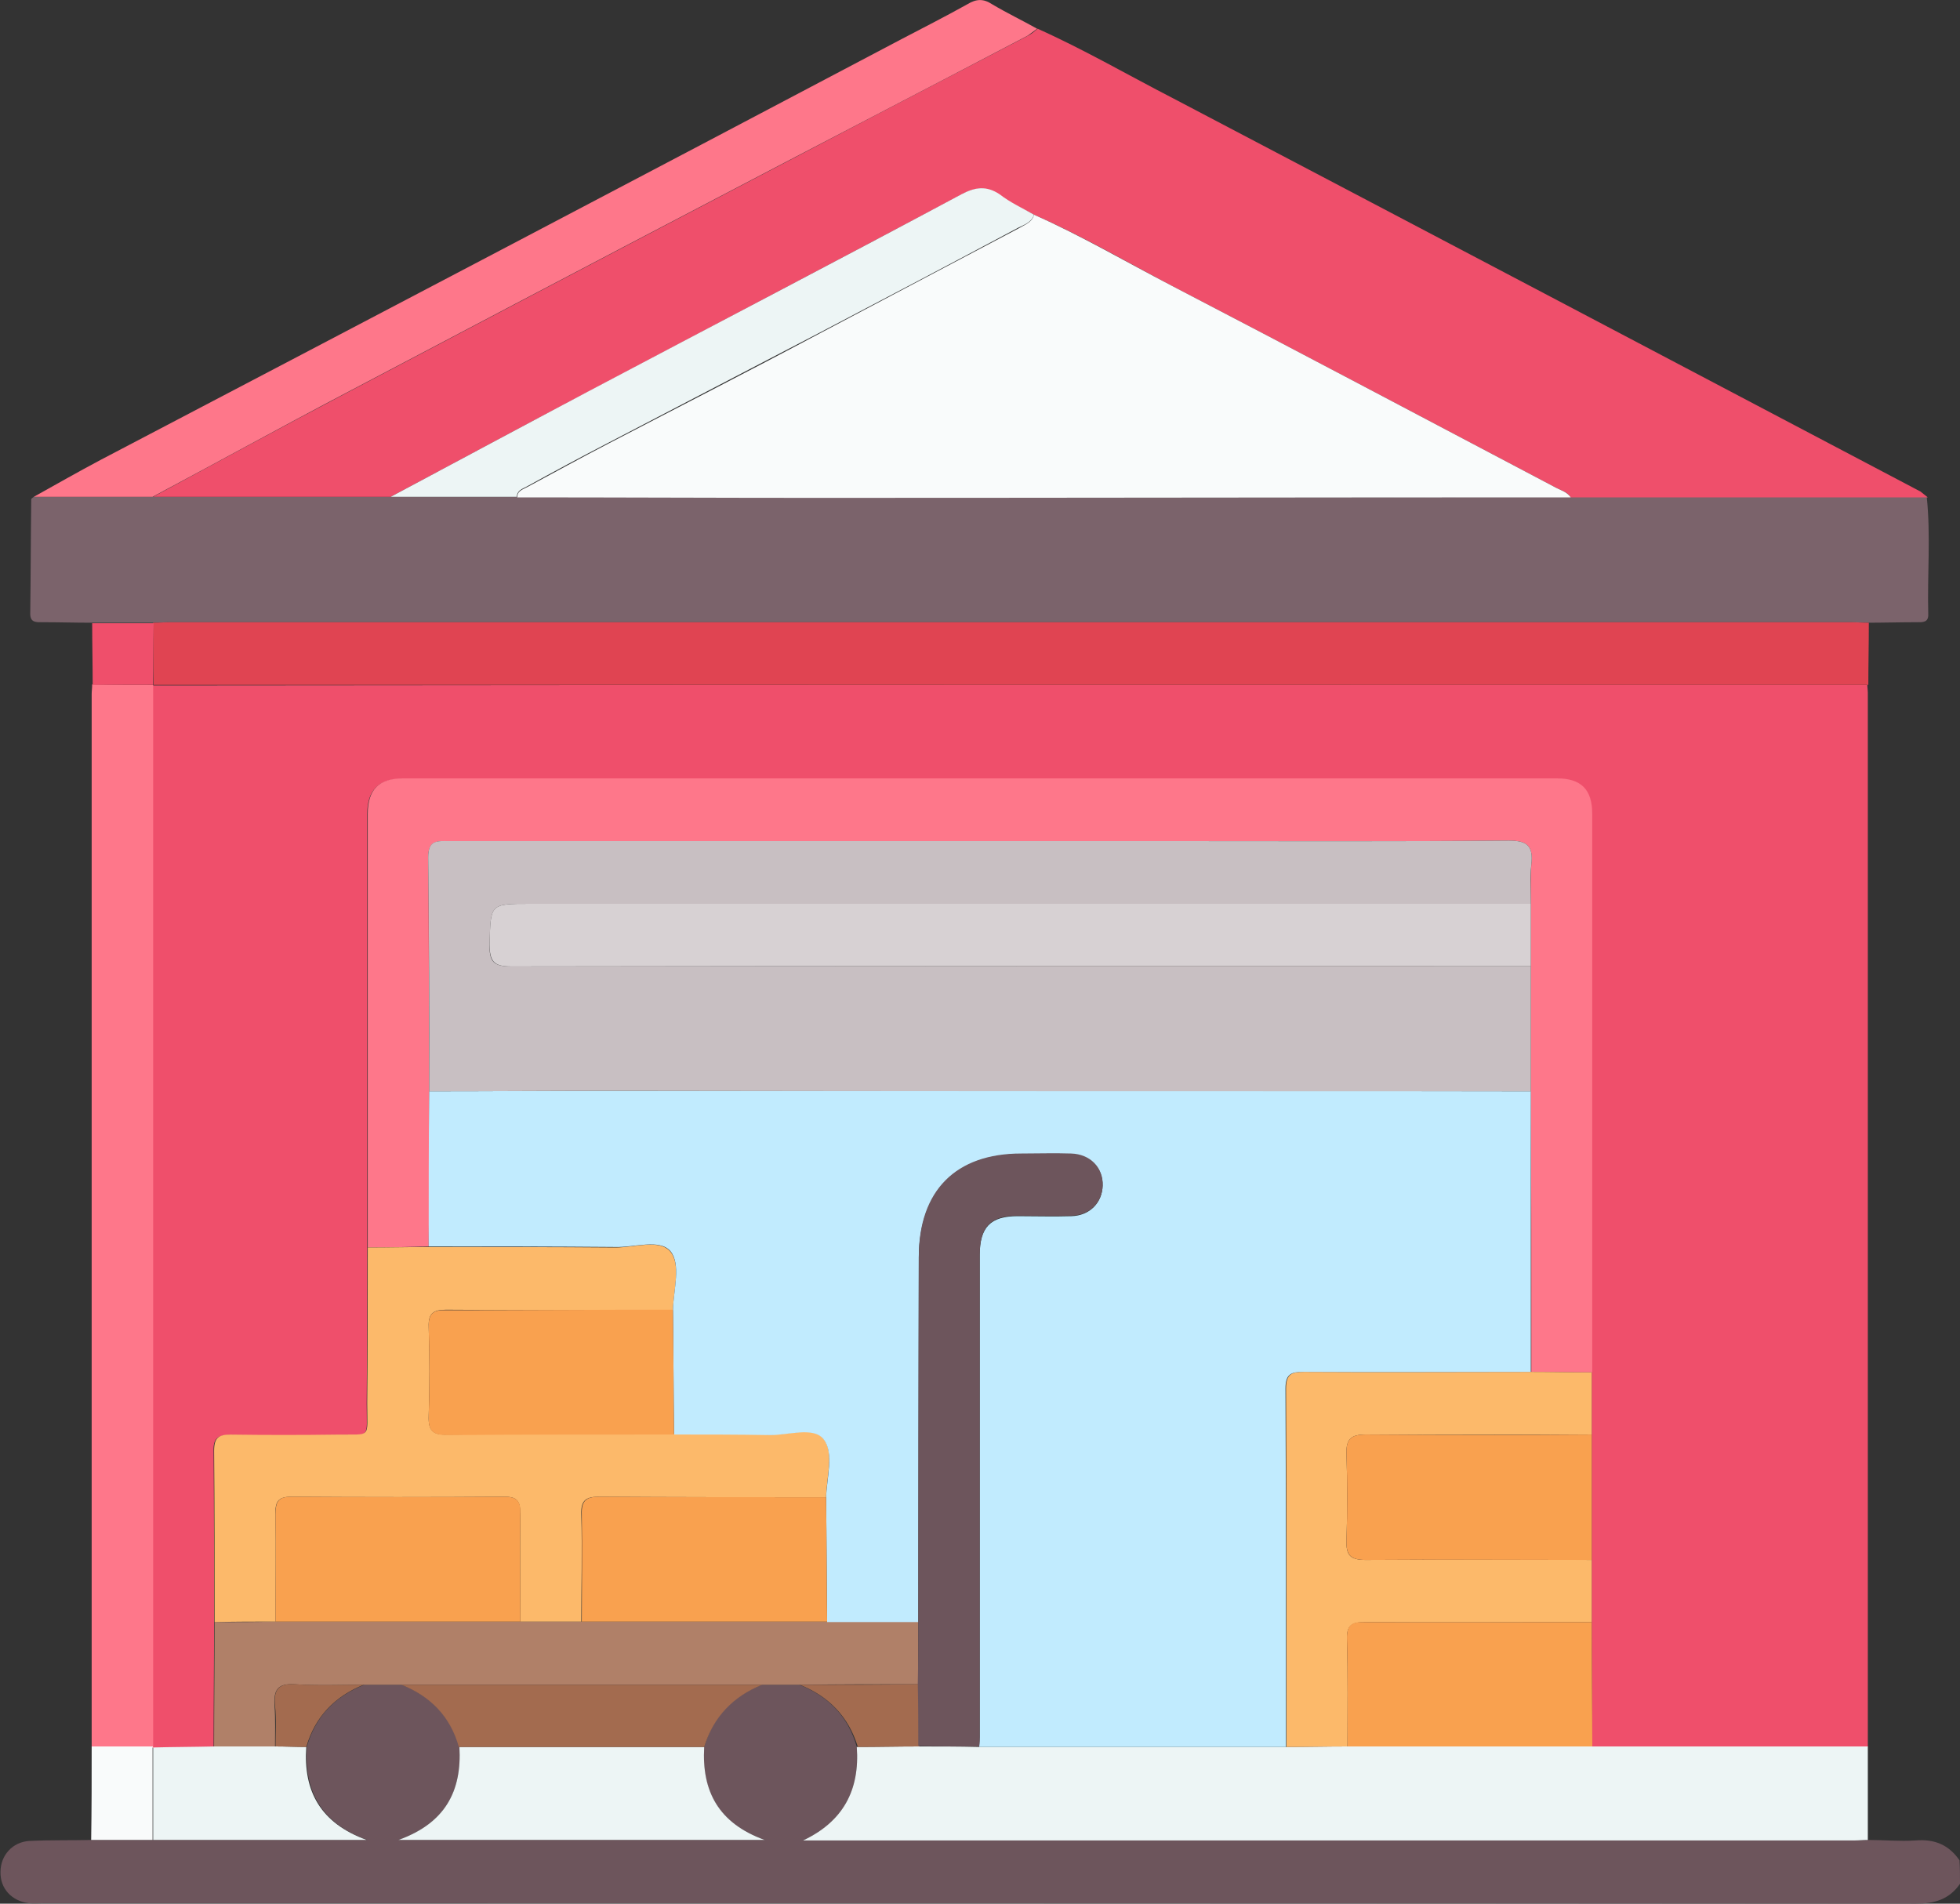 <svg width="35" height="34" viewBox="0 0 35 34" fill="none" xmlns="http://www.w3.org/2000/svg">
<rect x="0" y="0" width="35" height="34" fill="#333333" stroke="none"/>
<g clip-path="url(#clip0_4823_25534)">
<path d="M35 33.645C34.808 33.925 34.543 34 34.214 34C23.074 33.991 11.926 33.991 0.787 33.991C0.695 33.991 0.604 34 0.512 33.991C0.21 33.953 5.25545e-05 33.729 0.009 33.431C0.009 33.142 0.22 32.899 0.521 32.88C0.896 32.862 1.271 32.871 1.646 32.862C2.012 32.862 2.378 32.862 2.744 32.862C3.988 32.862 5.24 32.862 6.557 32.862C5.734 32.563 5.433 31.994 5.478 31.201C5.634 30.65 5.99 30.296 6.503 30.091C6.731 30.091 6.951 30.091 7.179 30.091C7.691 30.296 8.048 30.65 8.204 31.201C8.249 31.994 7.948 32.563 7.115 32.862C9.329 32.862 11.45 32.862 13.654 32.862C12.831 32.563 12.52 31.994 12.575 31.201C12.731 30.65 13.087 30.296 13.6 30.091C13.828 30.091 14.048 30.091 14.276 30.091C14.788 30.296 15.145 30.65 15.3 31.201C15.355 31.975 15.054 32.544 14.34 32.871C14.413 32.871 14.496 32.871 14.569 32.871C20.751 32.871 26.934 32.871 33.116 32.871C33.198 32.871 33.272 32.862 33.354 32.862C33.637 32.862 33.921 32.89 34.204 32.871C34.543 32.843 34.799 32.946 34.991 33.226C35 33.365 35 33.505 35 33.645Z" fill="#6D555C"/>
<path d="M33.345 12.232C33.345 12.279 33.354 12.325 33.354 12.372C33.354 18.651 33.354 24.922 33.354 31.201C31.717 31.201 30.08 31.201 28.434 31.201C28.434 30.464 28.424 29.717 28.424 28.98C28.424 28.607 28.424 28.243 28.424 27.87C28.424 27.123 28.424 26.377 28.424 25.631C28.424 25.257 28.424 24.893 28.424 24.52C28.424 21.199 28.424 17.868 28.424 14.546C28.424 14.108 28.223 13.912 27.793 13.912C20.925 13.912 14.057 13.912 7.188 13.912C6.759 13.912 6.557 14.108 6.557 14.546C6.557 17.131 6.557 19.706 6.557 22.29C6.557 23.214 6.557 24.147 6.548 25.071C6.548 25.715 6.631 25.621 6.018 25.631C5.378 25.64 4.747 25.64 4.106 25.631C3.887 25.631 3.805 25.687 3.814 25.92C3.823 26.937 3.823 27.963 3.823 28.98C3.823 29.717 3.814 30.464 3.814 31.201C3.448 31.21 3.082 31.21 2.716 31.22L2.725 31.201C2.725 31.052 2.725 30.902 2.725 30.744C2.725 24.576 2.725 18.409 2.725 12.242C12.941 12.232 23.138 12.232 33.345 12.232Z" fill="#EF4F6B"/>
<path d="M1.637 11.122C1.344 11.122 1.052 11.113 0.75 11.113C0.649 11.113 0.54 11.122 0.54 10.963C0.549 10.282 0.549 9.601 0.558 8.92C0.558 8.901 0.585 8.892 0.604 8.873C1.308 8.873 2.012 8.873 2.725 8.873C4.143 8.873 5.551 8.873 6.969 8.873C7.719 8.873 8.469 8.873 9.219 8.873C10.993 8.873 12.767 8.883 14.541 8.883C19.041 8.883 23.532 8.883 28.031 8.873C30.153 8.873 32.284 8.873 34.406 8.873C34.479 9.564 34.415 10.264 34.433 10.963C34.442 11.122 34.333 11.113 34.232 11.113C33.939 11.113 33.637 11.122 33.345 11.122C33.244 11.122 33.144 11.113 33.034 11.113C23.029 11.113 13.023 11.113 3.018 11.113C2.918 11.113 2.817 11.122 2.707 11.122C2.369 11.122 2.003 11.122 1.637 11.122Z" fill="#7B636B"/>
<path d="M34.424 8.883C32.302 8.883 30.171 8.883 28.049 8.883C27.995 8.789 27.885 8.761 27.793 8.715C25.507 7.511 23.221 6.298 20.925 5.104C20.111 4.675 19.316 4.208 18.465 3.835C18.255 3.723 18.035 3.62 17.843 3.48C17.605 3.322 17.413 3.34 17.157 3.48C14.944 4.656 12.722 5.822 10.499 6.998C9.329 7.614 8.149 8.248 6.978 8.873C5.561 8.873 4.152 8.873 2.735 8.873C3.878 8.257 5.021 7.632 6.173 7.026C8.387 5.86 10.6 4.693 12.813 3.536C14.66 2.566 16.517 1.596 18.364 0.634C18.419 0.606 18.474 0.56 18.529 0.513C19.361 0.886 20.148 1.344 20.962 1.763C25.406 4.096 29.851 6.438 34.296 8.78C34.333 8.808 34.378 8.845 34.424 8.883Z" fill="#EF4F6B"/>
<path d="M2.735 11.122C2.835 11.122 2.936 11.113 3.046 11.113C13.051 11.113 23.056 11.113 33.061 11.113C33.162 11.113 33.262 11.122 33.372 11.122C33.372 11.495 33.363 11.859 33.363 12.232C23.157 12.232 12.95 12.232 2.744 12.232C2.735 11.868 2.735 11.495 2.735 11.122Z" fill="#E04452"/>
<path d="M28.433 31.192C30.07 31.192 31.708 31.192 33.354 31.192C33.354 31.752 33.354 32.302 33.354 32.862C33.272 32.862 33.198 32.871 33.116 32.871C26.934 32.871 20.751 32.871 14.569 32.871C14.496 32.871 14.413 32.871 14.34 32.871C15.054 32.535 15.355 31.975 15.3 31.201C15.666 31.201 16.032 31.192 16.398 31.192C16.764 31.192 17.12 31.192 17.486 31.201C19.315 31.201 21.145 31.201 22.965 31.201C23.33 31.201 23.696 31.192 24.053 31.192C25.525 31.192 26.979 31.192 28.433 31.192Z" fill="#EDF5F5"/>
<path d="M2.735 12.232C2.735 18.4 2.735 24.567 2.735 30.734C2.735 30.884 2.735 31.033 2.735 31.192C2.369 31.192 2.003 31.192 1.637 31.192C1.637 24.931 1.637 18.661 1.637 12.4C1.637 12.344 1.646 12.288 1.646 12.223C2.012 12.232 2.369 12.232 2.735 12.232Z" fill="#FE778A"/>
<path d="M18.52 0.513C18.465 0.551 18.41 0.597 18.355 0.635C16.508 1.605 14.651 2.566 12.804 3.536C10.591 4.693 8.377 5.86 6.164 7.026C5.012 7.632 3.878 8.258 2.725 8.873C2.021 8.873 1.317 8.873 0.604 8.873C1.006 8.649 1.399 8.425 1.802 8.211C6.576 5.71 11.341 3.21 16.096 0.7C16.489 0.495 16.892 0.289 17.276 0.075C17.431 -0.019 17.559 -0.028 17.715 0.075C17.98 0.233 18.255 0.364 18.52 0.513Z" fill="#FE778A"/>
<path d="M1.637 31.192C2.003 31.192 2.369 31.192 2.735 31.192L2.725 31.21C2.725 31.761 2.725 32.311 2.725 32.862C2.36 32.862 1.994 32.862 1.628 32.862C1.637 32.311 1.637 31.752 1.637 31.192Z" fill="#F9FBFB"/>
<path d="M2.735 12.232C2.378 12.232 2.012 12.232 1.655 12.232C1.655 11.868 1.646 11.495 1.646 11.131C2.012 11.131 2.378 11.131 2.744 11.131C2.735 11.495 2.735 11.868 2.735 12.232Z" fill="#EF4F6B"/>
<path d="M3.823 31.192C3.823 30.454 3.832 29.708 3.832 28.971C4.198 28.971 4.555 28.971 4.92 28.962C6.384 28.962 7.838 28.962 9.301 28.962C9.667 28.962 10.033 28.962 10.389 28.962C11.853 28.962 13.307 28.962 14.77 28.962C15.31 28.962 15.858 28.962 16.398 28.962C16.398 29.335 16.398 29.708 16.398 30.081C15.694 30.081 14.99 30.081 14.276 30.091C14.048 30.091 13.828 30.091 13.6 30.091C11.45 30.091 9.31 30.091 7.161 30.091C6.932 30.091 6.713 30.091 6.484 30.091C6.073 30.091 5.661 30.109 5.259 30.081C4.957 30.063 4.884 30.184 4.902 30.464C4.92 30.706 4.911 30.949 4.911 31.192C4.555 31.192 4.189 31.192 3.823 31.192Z" fill="#B08068"/>
<path d="M12.575 31.201C12.529 31.994 12.831 32.563 13.654 32.862C11.45 32.862 9.319 32.862 7.115 32.862C7.947 32.563 8.249 31.994 8.204 31.201C9.658 31.201 11.121 31.201 12.575 31.201Z" fill="#EDF5F5"/>
<path d="M12.575 31.201C11.112 31.201 9.658 31.201 8.194 31.201C8.039 30.65 7.682 30.296 7.17 30.091C9.319 30.091 11.459 30.091 13.609 30.091C13.097 30.296 12.74 30.66 12.575 31.201Z" fill="#A36B4F"/>
<path d="M3.823 31.192C4.189 31.192 4.555 31.192 4.92 31.192C5.103 31.192 5.286 31.201 5.469 31.201C5.414 31.994 5.725 32.563 6.548 32.862C5.222 32.862 3.978 32.862 2.735 32.862C2.735 32.311 2.735 31.761 2.735 31.21C3.091 31.201 3.457 31.201 3.823 31.192Z" fill="#EDF5F5"/>
<path d="M14.285 30.091C14.99 30.091 15.694 30.091 16.407 30.081C16.407 30.454 16.407 30.818 16.416 31.192C16.05 31.192 15.685 31.201 15.319 31.201C15.154 30.66 14.798 30.296 14.285 30.091Z" fill="#A36B4F"/>
<path d="M5.469 31.201C5.286 31.201 5.103 31.192 4.92 31.192C4.92 30.949 4.939 30.706 4.911 30.464C4.884 30.184 4.966 30.062 5.268 30.081C5.679 30.109 6.091 30.09 6.493 30.09C5.981 30.296 5.625 30.66 5.469 31.201Z" fill="#A36B4F"/>
<path d="M6.567 22.281C6.567 19.697 6.567 17.121 6.567 14.537C6.567 14.098 6.768 13.902 7.198 13.902C14.066 13.902 20.934 13.902 27.802 13.902C28.232 13.902 28.433 14.098 28.433 14.537C28.433 17.858 28.433 21.189 28.433 24.511C28.068 24.511 27.702 24.502 27.345 24.502C27.345 22.831 27.345 21.161 27.336 19.491C27.336 18.745 27.336 17.998 27.336 17.252C27.336 16.879 27.336 16.506 27.336 16.142C27.336 15.908 27.327 15.675 27.345 15.442C27.382 15.115 27.281 15.013 26.943 15.013C24.949 15.031 22.955 15.022 20.962 15.022C16.645 15.022 12.328 15.022 8.012 15.022C7.81 15.022 7.646 15.003 7.646 15.311C7.664 16.701 7.655 18.101 7.664 19.491C7.664 20.415 7.664 21.339 7.655 22.262C7.298 22.272 6.932 22.281 6.567 22.281Z" fill="#FE778A"/>
<path d="M6.567 22.281C6.932 22.281 7.298 22.272 7.655 22.272C8.771 22.272 9.877 22.272 10.993 22.281C11.331 22.281 11.78 22.123 11.972 22.356C12.164 22.589 12.026 23.046 12.017 23.401C10.664 23.401 9.31 23.401 7.966 23.392C7.737 23.392 7.646 23.457 7.655 23.699C7.673 24.231 7.673 24.763 7.655 25.295C7.646 25.556 7.737 25.631 7.984 25.622C9.338 25.612 10.691 25.612 12.036 25.612C12.603 25.612 13.17 25.603 13.737 25.622C14.075 25.631 14.523 25.463 14.706 25.696C14.898 25.929 14.761 26.377 14.752 26.741C13.398 26.741 12.045 26.741 10.691 26.732C10.453 26.732 10.371 26.806 10.38 27.049C10.399 27.683 10.38 28.327 10.38 28.962C10.014 28.962 9.649 28.962 9.292 28.962C9.292 28.327 9.283 27.683 9.292 27.049C9.292 26.834 9.255 26.732 9.018 26.732C7.746 26.741 6.466 26.741 5.195 26.732C4.957 26.732 4.911 26.834 4.92 27.049C4.929 27.683 4.92 28.327 4.92 28.962C4.555 28.962 4.198 28.962 3.832 28.971C3.832 27.954 3.832 26.928 3.823 25.911C3.823 25.677 3.905 25.622 4.116 25.622C4.756 25.631 5.387 25.631 6.027 25.622C6.64 25.612 6.557 25.705 6.557 25.062C6.567 24.138 6.567 23.205 6.567 22.281Z" fill="#FCB96A"/>
<path d="M27.336 24.502C27.702 24.502 28.068 24.511 28.424 24.511C28.424 24.884 28.424 25.248 28.424 25.621C27.08 25.621 25.736 25.631 24.391 25.621C24.117 25.621 24.035 25.705 24.044 25.976C24.062 26.489 24.062 27.002 24.044 27.506C24.035 27.777 24.108 27.861 24.391 27.861C25.736 27.851 27.08 27.851 28.424 27.861C28.424 28.234 28.424 28.598 28.424 28.971C27.071 28.971 25.717 28.98 24.364 28.971C24.135 28.971 24.044 29.036 24.053 29.279C24.071 29.913 24.062 30.557 24.062 31.192C23.696 31.192 23.33 31.201 22.974 31.201C22.974 29.064 22.974 26.937 22.965 24.8C22.965 24.539 23.065 24.502 23.285 24.502C24.629 24.511 25.983 24.502 27.336 24.502Z" fill="#FCB96A"/>
<path d="M28.424 27.861C27.08 27.861 25.736 27.851 24.391 27.861C24.117 27.861 24.035 27.777 24.044 27.506C24.062 26.993 24.062 26.48 24.044 25.976C24.035 25.705 24.117 25.621 24.391 25.621C25.736 25.631 27.08 25.631 28.424 25.621C28.424 26.368 28.424 27.114 28.424 27.861Z" fill="#F9A14F"/>
<path d="M24.062 31.192C24.062 30.557 24.071 29.913 24.053 29.279C24.044 29.027 24.135 28.962 24.364 28.971C25.717 28.98 27.071 28.971 28.424 28.971C28.424 29.708 28.434 30.455 28.434 31.192C26.979 31.192 25.525 31.192 24.062 31.192Z" fill="#F9A14F"/>
<path d="M18.465 3.835C19.306 4.208 20.102 4.675 20.925 5.104C23.221 6.298 25.507 7.511 27.793 8.715C27.885 8.761 27.985 8.789 28.049 8.883C23.55 8.883 19.059 8.892 14.56 8.892C12.786 8.892 11.011 8.883 9.237 8.883C9.237 8.761 9.338 8.743 9.42 8.696C9.905 8.435 10.38 8.174 10.865 7.922C12.118 7.269 13.38 6.625 14.624 5.962C15.813 5.337 17.002 4.703 18.191 4.078C18.3 4.012 18.428 3.975 18.465 3.835Z" fill="#F9FBFB"/>
<path d="M18.465 3.835C18.419 3.975 18.291 4.012 18.181 4.068C16.992 4.703 15.804 5.328 14.615 5.953C13.362 6.606 12.109 7.259 10.856 7.912C10.371 8.164 9.886 8.425 9.411 8.687C9.329 8.733 9.237 8.752 9.228 8.873C8.478 8.873 7.728 8.873 6.978 8.873C8.149 8.248 9.329 7.614 10.508 6.989C12.731 5.813 14.953 4.656 17.166 3.471C17.413 3.34 17.614 3.312 17.852 3.471C18.044 3.62 18.255 3.714 18.465 3.835Z" fill="#EDF5F5"/>
<path d="M27.336 24.502C25.983 24.502 24.629 24.511 23.276 24.502C23.056 24.502 22.955 24.539 22.955 24.8C22.965 26.937 22.965 29.064 22.965 31.201C21.135 31.201 19.306 31.201 17.486 31.201C17.486 31.145 17.495 31.089 17.495 31.024C17.495 28.159 17.495 25.285 17.495 22.421C17.495 21.917 17.688 21.721 18.172 21.721C18.492 21.721 18.812 21.731 19.133 21.721C19.462 21.712 19.681 21.479 19.69 21.18C19.7 20.863 19.471 20.63 19.123 20.611C18.831 20.602 18.529 20.611 18.236 20.611C17.066 20.611 16.416 21.283 16.407 22.458C16.407 24.632 16.398 26.797 16.398 28.971C15.858 28.971 15.31 28.971 14.77 28.971C14.761 28.234 14.761 27.487 14.752 26.75C14.761 26.396 14.898 25.948 14.706 25.705C14.523 25.472 14.066 25.64 13.737 25.631C13.17 25.621 12.603 25.621 12.036 25.621C12.027 24.875 12.027 24.138 12.017 23.391C12.027 23.037 12.164 22.58 11.972 22.346C11.78 22.122 11.331 22.281 10.993 22.272C9.877 22.262 8.771 22.262 7.655 22.262C7.655 21.339 7.655 20.415 7.664 19.491C8.789 19.491 9.914 19.482 11.048 19.482C16.48 19.482 21.904 19.482 27.336 19.491C27.336 21.161 27.336 22.831 27.336 24.502Z" fill="#C1EBFE"/>
<path d="M16.398 28.962C16.398 26.788 16.398 24.623 16.407 22.449C16.407 21.264 17.066 20.602 18.236 20.602C18.529 20.602 18.831 20.592 19.123 20.602C19.471 20.611 19.7 20.854 19.691 21.171C19.681 21.479 19.462 21.703 19.133 21.712C18.812 21.721 18.492 21.712 18.172 21.712C17.688 21.712 17.495 21.908 17.495 22.412C17.495 25.276 17.495 28.15 17.495 31.014C17.495 31.07 17.495 31.126 17.486 31.192C17.121 31.192 16.764 31.192 16.398 31.182C16.398 30.809 16.398 30.445 16.389 30.072C16.398 29.708 16.398 29.335 16.398 28.962Z" fill="#6D555C"/>
<path d="M4.92 28.962C4.92 28.327 4.93 27.683 4.92 27.049C4.92 26.834 4.957 26.732 5.195 26.732C6.466 26.741 7.746 26.741 9.018 26.732C9.255 26.732 9.301 26.834 9.292 27.049C9.283 27.683 9.292 28.327 9.292 28.962C7.838 28.962 6.375 28.962 4.92 28.962Z" fill="#F9A14F"/>
<path d="M14.752 26.741C14.761 27.478 14.761 28.225 14.77 28.962C13.307 28.962 11.853 28.962 10.389 28.962C10.389 28.327 10.399 27.683 10.389 27.049C10.38 26.806 10.463 26.732 10.7 26.732C12.045 26.741 13.398 26.741 14.752 26.741Z" fill="#F9A14F"/>
<path d="M27.336 19.491C21.904 19.491 16.48 19.491 11.048 19.482C9.923 19.482 8.798 19.491 7.664 19.491C7.664 18.101 7.664 16.701 7.646 15.311C7.646 14.994 7.81 15.022 8.012 15.022C12.328 15.022 16.645 15.022 20.962 15.022C22.955 15.022 24.949 15.031 26.943 15.013C27.281 15.013 27.382 15.115 27.345 15.442C27.318 15.675 27.336 15.908 27.336 16.142C21.382 16.142 15.419 16.142 9.466 16.142C8.743 16.142 8.762 16.142 8.743 16.869C8.734 17.177 8.816 17.261 9.127 17.261C15.2 17.252 21.273 17.252 27.336 17.252C27.336 17.998 27.336 18.745 27.336 19.491Z" fill="#C8BFC2"/>
<path d="M27.336 17.252C21.263 17.252 15.191 17.252 9.127 17.261C8.825 17.261 8.743 17.177 8.743 16.869C8.761 16.142 8.743 16.142 9.466 16.142C15.419 16.142 21.382 16.142 27.336 16.142C27.336 16.515 27.336 16.879 27.336 17.252Z" fill="#D7D1D3"/>
<path d="M12.017 23.391C12.027 24.138 12.027 24.875 12.036 25.621C10.682 25.621 9.329 25.621 7.984 25.631C7.737 25.631 7.646 25.565 7.655 25.304C7.673 24.772 7.673 24.24 7.655 23.709C7.646 23.457 7.737 23.391 7.966 23.401C9.319 23.401 10.664 23.391 12.017 23.391Z" fill="#F9A14F"/>
</g>
<defs>
<clipPath id="clip0_4823_25534">
<rect width="35" height="34" fill="white"/>
</clipPath>
</defs>
</svg>
